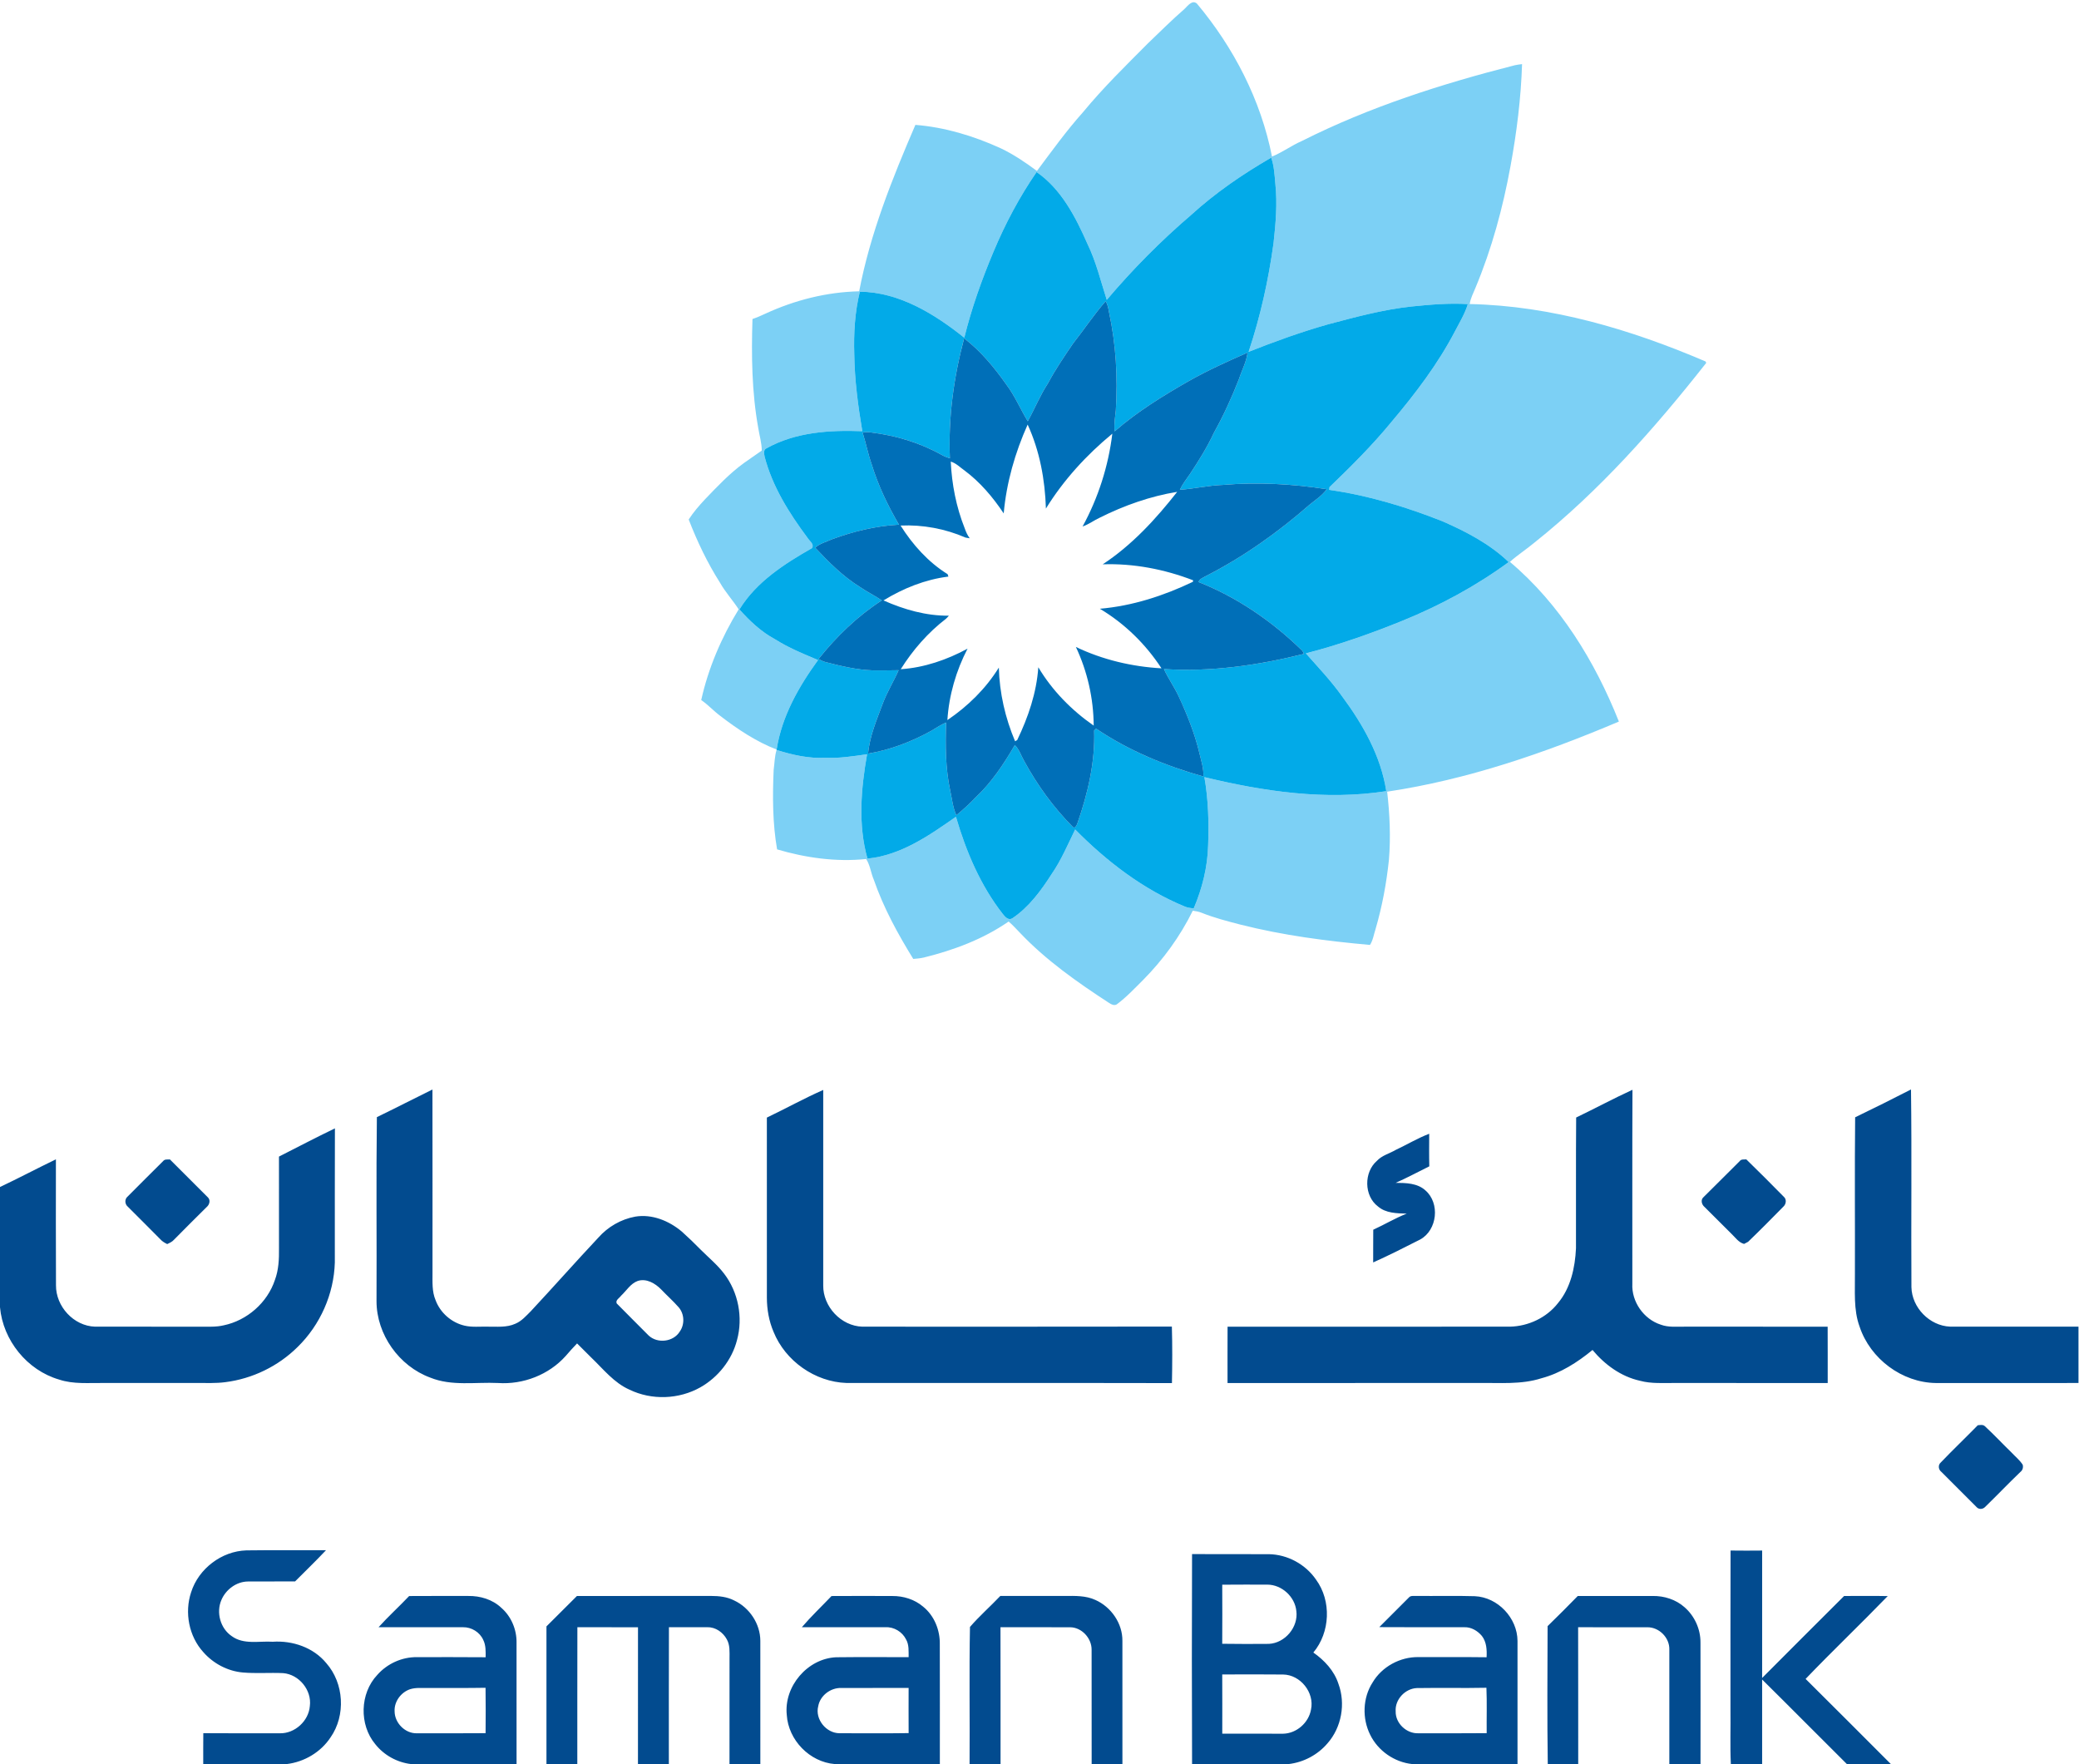 <?xml version="1.0" encoding="UTF-8" standalone="no"?>
<!-- Created with Inkscape (http://www.inkscape.org/) -->

<svg
   version="1.1"
   id="svg2"
   width="1574.667"
   height="1336"
   viewBox="0 0 1574.667 1336"
   sodipodi:docname="Saman-logo.eps"
   xmlns:inkscape="http://www.inkscape.org/namespaces/inkscape"
   xmlns:sodipodi="http://sodipodi.sourceforge.net/DTD/sodipodi-0.dtd"
   xmlns="http://www.w3.org/2000/svg"
   xmlns:svg="http://www.w3.org/2000/svg">
  <defs
     id="defs6" />
  <sodipodi:namedview
     id="namedview4"
     pagecolor="#ffffff"
     bordercolor="#000000"
     borderopacity="0.25"
     inkscape:showpageshadow="2"
     inkscape:pageopacity="0.0"
     inkscape:pagecheckerboard="0"
     inkscape:deskcolor="#d1d1d1" />
  <g
     id="g8"
     inkscape:groupmode="layer"
     inkscape:label="ink_ext_XXXXXX"
     transform="matrix(1.333,0,0,-1.333,0,1336)">
    <g
       id="g10"
       transform="scale(0.1)">
      <path
         d="m 6729.6,9970.9 c 18.4,17.2 44.1,54.7 71.2,31.3 209.2,-249.7 363.7,-548.4 426.7,-869.3 59.5,24.2 111.5,63.3 170.4,88.9 383.4,193.2 794.4,324.5 1209.5,430.1 13.4,3.1 27.1,4.5 41,6.3 -6.2,-194.4 -30.4,-387.9 -65.5,-579 -43.2,-236.5 -106.4,-470.1 -199.3,-692.1 -12.2,-30.2 -27.9,-59.4 -32.9,-92 463.9,-9.8 916.2,-144.5 1340,-326.1 1.1,-2 3.2,-6.1 4.3,-8.2 -291.3,-370.2 -606.1,-726 -975.5,-1020.5 -45.5,-38.2 -96,-70.3 -140.2,-110.1 283.8,-239.4 483.3,-564.9 619.3,-907.3 -422.6,-179.1 -861.3,-330.2 -1316.7,-398.2 14.8,-128.3 20.6,-257.9 10.1,-386.9 -13.9,-133.4 -38.6,-265.7 -76.2,-394.4 -10,-29.9 -14,-62.6 -31.5,-89.5 -247.1,22.1 -494,54.3 -734.8,115.2 -75,19.4 -150.3,38.8 -222.4,67.7 -15.9,6.5 -32.9,9 -49.6,11.6 -71.7,-145.5 -168.1,-278.2 -282.2,-393.4 -48.5,-48.2 -95.4,-98.6 -150.6,-139.3 -14.2,-7.8 -30.3,0.3 -42.2,8.2 -180.9,117.9 -359.7,243.2 -508.6,400.7 -20.6,21.3 -40.3,43.3 -62.9,62.3 -144.7,-100.3 -311.9,-162.5 -481.8,-204.6 -19.8,-4.5 -39.9,-6.3 -60,-7.9 -88,142.7 -169.1,291 -224.1,449.8 -16.7,38.4 -20.6,82.4 -43.5,117.9 -170.2,-17.6 -342.7,6.5 -506.1,54.7 -25.9,149.1 -26.1,301.5 -19.5,452.2 5.3,37.6 5.3,76.5 16.6,112.8 89.6,-28.6 182.8,-49.4 277.5,-44.8 79.6,-3.5 158.2,9.2 236.7,20.2 -34.4,-195.2 -52.1,-399.4 2.1,-592.8 189.7,18.5 351.2,131.3 502.8,237.6 57.4,-196.6 139,-389.6 265.9,-551.9 12.6,-16 31.5,-38.6 54.2,-25.2 94,63.2 162.6,156.3 223,250.6 54.8,79.2 92.2,168.2 134.3,254.4 178.9,-181.1 385.8,-340.2 622.5,-437.7 16.1,-7 33.7,-8.6 51,-11.1 48.6,113.7 78.9,235.4 82.1,359.4 4.7,129.2 1.1,259.2 -21.3,386.8 336.7,-81.4 688.3,-133.7 1033.5,-79.7 -30.7,199.4 -132.5,378.8 -251.1,538.7 -61.8,86.9 -135.3,164.4 -205.9,244 188.3,48.6 372.1,113.4 552.1,186.7 212.2,86.6 415.4,196.4 600.5,332 -107.2,103.1 -241.9,173.2 -377.2,232.3 -207,81.7 -422,147 -642.8,178 0.4,3.9 1.3,11.6 1.7,15.5 122.6,117.8 243.4,238 351.4,369.6 135.8,161 264.6,329.7 362.2,517.1 26.1,50.1 56,98.9 72.5,153.3 -107,6.6 -213.9,-2.9 -320.2,-13.7 -163,-17.7 -321.7,-60.6 -479.6,-102.9 -151.5,-43.1 -299.5,-96.9 -445.9,-154.7 66.9,200.6 113,407.9 141.7,617.4 12.3,111.5 22.2,224.3 10.4,336.4 -4.6,50.3 -6.8,101.5 -23.8,149.6 -161.3,-93.5 -316.2,-199.3 -454.2,-325 -172.7,-147.7 -333.2,-309.7 -480,-483.2 -34.3,106.5 -60.3,216.3 -109.4,317.5 -67.3,152.9 -148.5,311.6 -289.3,408.9 -97.6,-141.6 -178.4,-294.2 -244.8,-452.6 -66.7,-158.7 -124.9,-321.5 -166,-488.7 -170,135.5 -369.2,259 -593.5,261.6 -28.3,-115.9 -35.4,-235.9 -31.7,-354.9 2,-147 21.3,-293 45.7,-437.8 -184.2,7.1 -379.1,-4.8 -543.3,-96.8 -20,-7.2 -14.7,-31.2 -11.9,-47.5 44.1,-170 139.4,-321.1 243.2,-460.6 10.7,-17.9 40.5,-36.2 26.1,-59.4 -156.3,-89.4 -316.2,-191.4 -412.3,-348.5 58.7,-65.3 123.2,-126.8 201.2,-168.6 77.1,-49 161.7,-83.7 245.6,-118.8 -110.2,-151.4 -206.6,-321.1 -235.4,-508.5 -116.3,45.1 -221.6,115.3 -320.1,191 -37.9,28 -69.5,63.6 -108.4,90.2 40.4,182 115.4,356.4 212.8,515.3 -33.3,51.8 -75.5,97.3 -105.9,151.1 -71.9,113 -129.8,234.7 -178.1,359.5 26.7,41.2 58.9,78.5 92.4,114.3 70.1,72.9 139.8,147.4 222.1,206.9 33.1,24.2 67.7,46.3 100.8,70.4 -0.5,43.5 -13.2,85.3 -20,127.9 -36.9,204.2 -39.4,412.7 -32.9,619.5 24.9,8.3 48.9,18.8 72.6,30 167.2,77.2 349.3,123.5 533.7,127.3 62.6,328.3 187.7,640 319.4,945.6 167.4,-13.2 330.9,-62.9 483.4,-132.2 74,-35.1 141.8,-80.9 207.3,-129.6 84.5,113.3 167.5,228.5 261.9,334.1 114.2,138.6 242.8,264.3 369.3,391.5 68.3,65.2 135,132.2 206.4,194.1"
         style="fill:#7cd0f5;fill-opacity:1;fill-rule:nonzero;stroke:none"
         id="path12" />
      <path
         d="m 6768.7,8801.9 c 138,125.7 292.9,231.5 454.2,325 17,-48.1 19.2,-99.3 23.8,-149.6 11.8,-112.1 1.9,-224.9 -10.4,-336.4 -28.7,-209.5 -74.8,-416.8 -141.7,-617.4 146.4,57.8 294.4,111.6 445.9,154.7 157.9,42.3 316.6,85.2 479.6,102.9 106.3,10.8 213.2,20.3 320.2,13.7 -16.5,-54.4 -46.4,-103.2 -72.5,-153.3 -97.6,-187.4 -226.4,-356.1 -362.2,-517.1 -108,-131.6 -228.8,-251.8 -351.4,-369.6 -0.4,-3.9 -1.3,-11.6 -1.7,-15.5 220.8,-31 435.8,-96.3 642.8,-178 135.3,-59.1 270,-129.2 377.2,-232.3 -185.1,-135.6 -388.3,-245.4 -600.5,-332 -180,-73.3 -363.8,-138.1 -552.1,-186.7 70.6,-79.6 144.1,-157.1 205.9,-244 118.6,-159.9 220.4,-339.3 251.1,-538.7 -345.2,-54 -696.8,-1.7 -1033.5,79.7 22.4,-127.6 26,-257.6 21.3,-386.8 -3.2,-124 -33.5,-245.7 -82.1,-359.4 -17.3,2.5 -34.9,4.1 -51,11.1 -236.7,97.5 -443.6,256.6 -622.5,437.7 -42.1,-86.2 -79.5,-175.2 -134.3,-254.4 -60.4,-94.3 -129,-187.4 -223,-250.6 -22.7,-13.4 -41.6,9.2 -54.2,25.2 -126.9,162.3 -208.5,355.3 -265.9,551.9 -151.6,-106.3 -313.1,-219.1 -502.8,-237.6 -54.2,193.4 -36.5,397.6 -2.1,592.8 -78.5,-11 -157.1,-23.7 -236.7,-20.2 -94.7,-4.6 -187.9,16.2 -277.5,44.8 l 0.3,2.2 c 28.8,187.4 125.2,357.1 235.4,508.5 -83.9,35.1 -168.5,69.8 -245.6,118.8 -78,41.8 -142.5,103.3 -201.2,168.6 96.1,157.1 256,259.1 412.3,348.5 14.4,23.2 -15.4,41.5 -26.1,59.4 -103.8,139.5 -199.1,290.6 -243.2,460.6 -2.8,16.3 -8.1,40.3 11.9,47.5 164.2,92 359.1,103.9 543.3,96.8 -24.4,144.8 -43.7,290.8 -45.7,437.8 -3.7,119 3.4,239 31.7,354.9 224.3,-2.6 423.5,-126.1 593.5,-261.6 41.1,167.2 99.3,330 166,488.7 66.4,158.4 147.2,311 244.8,452.6 140.8,-97.3 222,-256 289.3,-408.9 49.1,-101.2 75.1,-211 109.4,-317.5 146.8,173.5 307.3,335.5 480,483.2 M 6097.9,8072 c -50.4,-73.9 -100.8,-147.9 -143.1,-227 -44.9,-68.4 -75.5,-144.6 -115,-215.9 -42,68.9 -73.2,144.3 -122.1,209.1 -68.4,97 -144.9,189.4 -239.4,262.2 -59.3,-221.8 -90.7,-452.1 -81,-681.9 -16.7,5.2 -33,11.6 -48.1,20.3 -123.1,68.7 -260.5,109.9 -400.1,126.8 -15.9,2.6 -32,2.3 -47.9,-0.3 19.4,-60 30.8,-122.2 52,-181.6 36.8,-120.1 91.5,-233.8 154.8,-342.1 -129.8,-6.9 -257.5,-37.6 -379.3,-82.5 -32.9,-14.7 -69.3,-24 -97.1,-48 77.5,-82.5 158.3,-163.8 255.1,-223.8 39.8,-27.7 83.9,-48.3 123.7,-75.9 -137.7,-89.4 -257.5,-204.5 -359.3,-333 12.4,-6.7 25,-13.8 39,-17.3 88.4,-22.8 178.1,-44.4 269.7,-47.3 48.7,-0.9 97.5,0.4 146.2,0.9 -28.2,-64.5 -66,-124.4 -90.5,-190.6 -34.2,-91.9 -74.2,-184.6 -83,-283 125.8,20.6 246.1,67.3 357.6,128.5 28,16.9 55.4,35 85.6,47.9 -4.4,-129.7 -3.7,-260.9 23.7,-388.4 10.2,-46.3 14.6,-94.7 34.5,-138.3 39.3,32.2 76.8,66.7 111.8,103.5 90,84.7 158.7,189.1 220.6,295.3 25.3,-25.2 35.5,-60.5 53.1,-90.8 74.1,-136.1 166,-263 275.1,-373.1 14.6,-15.5 24.2,10.7 28.3,21.5 58.3,168.5 100.3,345.8 94.1,525.1 2.7,2.7 8.1,8.1 10.8,10.8 185.5,-125.3 394.9,-211.8 609.9,-272.1 2.6,45.4 -12.5,88.8 -22.5,132.3 -26.6,112.6 -70.3,220.3 -118.8,325.1 -24.7,52.6 -59,100.1 -82.9,152.9 267.5,-17.3 535.9,21.4 795.2,86 -3.3,9.8 -8,18.9 -16.2,25.2 -167.8,162.5 -364.7,297.4 -582.4,383.3 6.3,18.2 25.3,24.3 40.5,33.1 214.1,109.1 411.3,249.3 591.8,407.3 33.7,27.2 70.7,51.5 96.5,86.9 -194.6,30.1 -392.9,41.1 -589.4,24.4 -82.5,-2.8 -163.3,-22 -245.5,-27.6 15.2,32.1 36.9,60.2 57.2,89.1 50.2,75.7 98.3,153.1 136.7,235.5 54.8,98.2 101.5,200.9 142.5,305.6 15.9,49.7 42.2,96.6 48.3,149 -113.7,-49.9 -227.2,-101.1 -335.4,-162.4 -146.9,-84.1 -291.9,-173.5 -419.8,-285 -4.2,39.6 2.4,79 6.7,118.2 11.7,187.2 1,376.5 -38.8,560 -3.7,21.2 -7.4,42.8 -19.2,61.1 -66.3,-75.8 -121.8,-160 -184.2,-239"
         style="fill:#02aae8;fill-opacity:1;fill-rule:nonzero;stroke:none"
         id="path14" />
      <path
         d="m 6097.9,8072 c 62.4,79 117.9,163.2 184.2,239 11.8,-18.3 15.5,-39.9 19.2,-61.1 39.8,-183.5 50.5,-372.8 38.8,-560 -4.3,-39.2 -10.9,-78.6 -6.7,-118.2 127.9,111.5 272.9,200.9 419.8,285 108.2,61.3 221.7,112.5 335.4,162.4 -6.1,-52.4 -32.4,-99.3 -48.3,-149 -41,-104.7 -87.7,-207.4 -142.5,-305.6 -38.4,-82.4 -86.5,-159.8 -136.7,-235.5 -20.3,-28.9 -42,-57 -57.2,-89.1 82.2,5.6 163,24.8 245.5,27.6 196.5,16.7 394.8,5.7 589.4,-24.4 -25.8,-35.4 -62.8,-59.7 -96.5,-86.9 -180.5,-158 -377.7,-298.2 -591.8,-407.3 -15.2,-8.8 -34.2,-14.9 -40.5,-33.1 217.7,-85.9 414.6,-220.8 582.4,-383.3 8.2,-6.3 12.9,-15.4 16.2,-25.2 -259.3,-64.6 -527.7,-103.3 -795.2,-86 23.9,-52.8 58.2,-100.3 82.9,-152.9 48.5,-104.8 92.2,-212.5 118.8,-325.1 10,-43.5 25.1,-86.9 22.5,-132.3 -215,60.3 -424.4,146.8 -609.9,272.1 -2.7,-2.7 -8.1,-8.1 -10.8,-10.8 6.2,-179.3 -35.8,-356.6 -94.1,-525.1 -4.1,-10.8 -13.7,-37 -28.3,-21.5 -109.1,110.1 -201,237 -275.1,373.1 -17.6,30.3 -27.8,65.6 -53.1,90.8 -61.9,-106.2 -130.6,-210.6 -220.6,-295.3 -35,-36.8 -72.5,-71.3 -111.8,-103.5 -19.9,43.6 -24.3,92 -34.5,138.3 -27.4,127.5 -28.1,258.7 -23.7,388.4 -30.2,-12.9 -57.6,-31 -85.6,-47.9 -111.5,-61.2 -231.8,-107.9 -357.6,-128.5 8.8,98.4 48.8,191.1 83,283 24.5,66.2 62.3,126.1 90.5,190.6 -48.7,-0.5 -97.5,-1.8 -146.2,-0.9 -91.6,2.9 -181.3,24.5 -269.7,47.3 -14,3.5 -26.6,10.6 -39,17.3 101.8,128.5 221.6,243.6 359.3,333 -39.8,27.6 -83.9,48.2 -123.7,75.9 -96.8,60 -177.6,141.3 -255.1,223.8 27.8,24 64.2,33.3 97.1,48 121.8,44.9 249.5,75.6 379.3,82.5 -63.3,108.3 -118,222 -154.8,342.1 -21.2,59.4 -32.6,121.6 -52,181.6 15.9,2.6 32,2.9 47.9,0.3 139.6,-16.9 277,-58.1 400.1,-126.8 15.1,-8.7 31.4,-15.1 48.1,-20.3 -9.7,229.8 21.7,460.1 81,681.9 94.5,-72.8 171,-165.2 239.4,-262.2 48.9,-64.8 80.1,-140.2 122.1,-209.1 39.5,71.3 70.1,147.5 115,215.9 42.3,79.1 92.7,153.1 143.1,227 m -258.8,-461.7 c -71.6,-159.6 -120.4,-330.1 -136,-504.7 -61.4,92.2 -133.9,177.8 -223.1,244.3 -25.3,17.5 -47.5,41.4 -77.8,50.1 6.1,-129 31.1,-257.8 78.9,-378 7.1,-20.4 15.9,-40.4 28.9,-57.8 -5.9,1 -17.9,3.1 -23.9,4.1 -115.6,50.3 -243.1,74 -369.1,68.3 68.7,-108.8 157.3,-208 267.3,-276.2 1.1,-3.5 3.3,-10.3 4.5,-13.7 -131.3,-16.2 -256.6,-66.6 -368.8,-135.5 116.8,-51.9 242.7,-88 371.4,-86.7 -4.9,-6.2 -10.3,-12 -16.1,-17.3 -102.6,-78.6 -188.7,-177.5 -257.3,-286.8 133.4,8.9 262.6,53.4 379.7,116.8 -65.2,-125.3 -105.7,-264.8 -114.6,-405.8 116,78.3 218.5,178.8 292.3,298.2 3.7,-143.9 36.3,-286.3 92.4,-418.6 3,1.7 9,5.3 12,7 62.6,129.8 110,268.9 119.9,413.5 78.4,-131.8 189,-244.3 314.7,-331.5 -0.9,153.8 -35.7,307.7 -101.3,446.9 151.8,-72.7 318.6,-112.1 486.4,-121.4 -89.5,137.1 -209.4,254.6 -350.2,338.4 184,15.6 362.7,73.6 528.6,153 0.4,2.1 1.2,6.4 1.6,8.6 -163.2,63 -338.7,96.8 -513.8,90.8 165.8,109 301.5,256.7 423.1,411.8 -152.8,-24.9 -300.8,-77.2 -439,-146.3 -33.7,-15.4 -63.4,-38.6 -98.6,-50.5 89,162.6 146.7,343.3 169,527.2 -146.9,-120.9 -277.1,-263.3 -377.3,-425.4 -5.1,163.5 -35.2,327.9 -103.8,477.2"
         style="fill:#006fb8;fill-opacity:1;fill-rule:nonzero;stroke:none"
         id="path16" />
      <path
         d="m 2141.4,3675.5 c 105.9,51.1 210.2,105.3 315.8,156.9 0.8,-347.5 0,-694.9 0.3,-1042.4 0.2,-51.5 -3.3,-105.4 17.3,-153.9 26.4,-71.9 90.5,-128.1 165.1,-145.3 42.6,-9.9 86.6,-4.6 129.9,-5.7 52.9,0.7 108.6,-6.1 158.3,16.6 35.9,14.8 61.6,45 88.5,71.7 128.8,138 253.7,279.6 382.9,417.2 54.3,61.7 129.1,104.9 210.1,119.7 95.2,15.8 192,-23.9 264.1,-84.6 37.3,-33.4 73.4,-68.1 108.4,-103.9 44.7,-44.6 94,-85.2 132.4,-135.7 80.8,-105.4 108.2,-248.9 73.3,-376.9 -28.8,-112.9 -107,-211.3 -208,-268.6 C 3858,2071.8 3703,2066 3577,2127.1 c -88.6,38.9 -149.1,117.2 -217.4,182.4 -26.7,27.1 -53.8,53.6 -80.7,80.4 -22.3,-23 -43.7,-47 -64.6,-71.3 -95.6,-106.9 -241.7,-163.3 -384.3,-153.6 -128.5,6.2 -263.2,-19.2 -385.8,30.9 -176.8,65.2 -304.6,244.8 -304.8,433.7 1.7,348.6 -2.4,697.3 2,1045.9 m 1482.1,-930.7 c -40.8,-14.9 -63.8,-55.2 -94.4,-83.7 -9.2,-13.4 -33.2,-24.8 -25,-43.9 59.8,-61.6 121.6,-121.3 181.7,-182.6 50.6,-47 140.6,-36.3 176.9,23 28.8,41 26.3,100.8 -7.2,138.4 -31.1,35.4 -66.6,66.7 -99,100.9 -33.7,34.3 -83.6,64 -133,47.9 m 733.8,928.1 c 107.3,51.3 211.5,109.2 320.3,157.1 -0.4,-370.1 -0.4,-740.1 0,-1110.1 -1.6,-120.6 101.3,-231.4 222.6,-234.8 586.1,0.2 1172.3,-0.7 1758.4,0.5 3.1,-106.9 2.5,-214.1 0.4,-321.1 -616.3,1.4 -1232.7,0 -1849.1,0.7 -179,5.9 -347.6,124.8 -414.6,290.7 -26.2,61.1 -37.7,127.7 -37.9,193.9 -0.2,341 0.1,682 -0.1,1023.1 m 4598.5,0.5 c 107.1,51.4 211.9,108 319.9,157.5 -1.7,-367 -0.3,-734.1 -0.7,-1101.1 -5.6,-102.1 64.4,-202.3 161.6,-233.3 42.6,-16.1 88.8,-10.9 133.4,-11.4 271.6,-0.2 543.2,0.3 814.8,-0.3 0.8,-106.6 0,-213.3 0.3,-319.9 -288.5,0.5 -577,0 -865.5,0.2 -67.3,0.8 -135.7,-5.2 -201.4,12.7 -107.6,23.8 -199.8,91.4 -269.4,174.9 -86,-70.5 -181.8,-131.9 -290.3,-160.7 -115.9,-37.2 -238.7,-25 -358.3,-26.9 -475.1,-0.1 -950.2,0.2 -1425.3,-0.2 0.1,106.7 -0.4,213.4 0.2,320 534.8,0.4 1069.6,0 1604.4,0.2 104.4,2.2 208.3,50.9 272.9,133.7 72.2,86.2 97.2,201.6 102.4,311.4 0.8,247.7 -1.1,495.5 1,743.2 m 1585.2,1.2 c 106.5,51.2 212.2,104.3 317.4,158.1 4.9,-374.3 0.1,-748.8 2.4,-1123.2 2.6,-116.1 103.1,-219.5 219.4,-224.2 243.2,-0.5 486.5,0 729.8,-0.2 V 2165 c -270.2,0.1 -540.4,0.2 -810.5,-0.1 -192.4,2.6 -372.3,137.6 -432.9,319.4 -36.2,98 -25.4,203.7 -26.9,305.9 0.9,294.8 -1.8,589.6 1.3,884.4 M 1585.1,3451.4 c 105.8,53.8 211,108.7 317.9,160.3 -1,-254 -0.3,-508.1 -0.5,-762.1 -5.1,-179.3 -83.2,-355 -211.6,-480.1 -110.2,-109.4 -257.2,-180.6 -411.2,-199.8 -52.9,-6.9 -106.2,-4.3 -159.3,-4.6 -176.798,0 -353.599,0 -530.4,0 -85.102,1.2 -172.398,-8 -254.602,19.6 C 154,2237.6 16.898,2407.6 0,2595.4 v 683.1 c 106.801,50.6 211.301,106 317.699,157.3 0,-238.4 -0.898,-476.8 0.403,-715.2 -1.301,-120.5 100.597,-231.9 222.199,-235.5 200,-0.2 400,0.1 599.999,-0.1 43.7,0.2 87.9,-2.6 130.8,7.7 132.9,27.7 248.2,128.6 291,257.9 21.4,57.3 23.9,119.2 23.1,179.8 -0.3,173.7 -0.1,347.3 -0.1,521 m 6345.9,38.2 c 63.5,29.8 124.2,66.4 189.8,91.5 -0.3,-61.7 -1.1,-123.4 0.5,-185.1 -63.6,-31.5 -126.1,-65.1 -190.9,-93.8 58,-0.5 123.3,-1.2 168.8,-42.9 83.9,-72.4 67.9,-225.4 -29.5,-278.9 -88.3,-45 -177,-89.8 -267.3,-130.4 0.4,62 -0.2,124 0.5,185.9 64,29.1 124.5,65.8 190.1,91.4 -56,1.6 -118.9,2.1 -163.6,41 -79.6,60.3 -80.3,194.4 -5.7,258.9 28.7,31.2 71.7,41.3 107.3,62.4 M 926.699,3425.5 c 9.199,12.5 25.403,8.6 38.801,9.7 71.9,-71.3 143.3,-143.2 215,-214.8 17.1,-15.4 10.1,-42.2 -6,-55.5 -62.1,-61.5 -124.1,-123.1 -185.398,-185.4 -10.301,-12.2 -25,-18.4 -39.102,-25.2 -14.102,7 -28,14.9 -38.5,26.8 -61.199,62.3 -123.398,123.5 -185,185.4 -18,14.6 -19.301,43.6 -0.801,58.3 66.903,67 133.602,134.2 201,200.7 m 8958.401,0.1 c 8.7,12.4 24.4,8.5 37.5,9.9 71.6,-69.5 142,-140.2 211.9,-211.3 18.4,-14.9 14.9,-42.8 -1.7,-57.6 -66.1,-67.1 -132.2,-134.2 -200.1,-199.4 -5.7,-3 -17.1,-9 -22.8,-12 -30.6,8 -48.3,35 -69.8,55.6 -51.7,51.5 -103.1,103.4 -155.1,154.6 -16.2,13.3 -23.3,40.6 -5.5,55.6 69.2,67.5 136.6,136.9 205.6,204.6 M 11237.8,1925 c 13.5,1.1 29.9,5.2 40.9,-6 52.1,-48 100.4,-100.1 151.4,-149.5 21,-22.8 46,-42.3 62.9,-68.7 4.2,-15.4 -0.2,-31.5 -13.2,-41.2 -67.9,-65.2 -132.9,-133.3 -200.4,-198.9 -13.8,-14.1 -36.1,-15.3 -49.3,0.2 -66.6,66.4 -133.2,132.9 -199.5,199.5 -16.5,12.6 -19.7,38.4 -3.6,52.5 68.9,72 141.1,140.8 210.8,212.1 M 1086,976.398 c 42.5,133.802 173.3,233.402 313.9,237.702 150.8,2.1 301.6,0.2 452.4,0.9 -56.9,-60.7 -117.1,-118.2 -175.6,-177.3 -89.1,-0.5 -178.1,0.2 -267.2,-0.4 -65.8,-0.3 -126.5,-45.499 -151.6,-105.3 -30.7,-71 -5.6,-161.699 58.8,-205.102 67.3,-49.699 155.7,-27 233.2,-31.898 112.8,7.5 231,-32.602 304,-121.398 101,-114.301 111.7,-296.903 24.3,-422 C 1822.8,67.5 1728.8,11.898 1629.1,0 h -474.3 c 0,58.602 -0.3,117.102 0.4,175.5 144.9,-1.199 289.7,-0.398 434.5,-0.602 85.6,-2 164.2,69.704 170.9,154.801 11.7,90.199 -61.2,179.602 -151.7,187 -76.3,3.5 -152.9,-2.898 -229.1,3.602 -85.9,7.597 -167.3,50.597 -224.1,115.199 -82.4,90.102 -108.3,225.602 -69.7,340.898 M 9832.6,309.699 c 0.4,301.199 -0.7,602.403 0.5,903.501 59.8,-0.9 119.7,-0.7 179.5,-0.1 -0.2,-241.299 0.1,-482.6 -0.1,-723.901 155,155.5 310.2,310.801 465.8,465.699 82.6,0 165.2,1.204 247.8,-0.5 -153.6,-158.796 -313.8,-311.199 -466.6,-470.597 162.2,-160.5 323,-322.5 484.5,-483.801 h -250 c -160.9,159.699 -320.2,321.102 -481.5,480.398 0.2,-160.097 0,-320.296 0,-480.398 h -177.8 c -4.9,103.102 -0.7,206.5 -2.1,309.699 M 6773.4,0 c -1.7,397.602 -1.5,795.398 -0.1,1193 145.5,-1.1 291,0.2 436.5,-0.5 105.8,-1.7 207.9,-57.3 267.8,-144.4 88.6,-120.901 81,-299.799 -15.1,-414.401 62.8,-44.097 118.4,-103.301 142.4,-177.5 42,-113.097 17.8,-248.097 -62.2,-338.597 C 7487.1,52.301 7406.7,9.699 7321.4,0 h -548 m 171.4,1019.1 c 0.6,-111.901 0.6,-223.799 -0.1,-335.702 88.4,-1.5 177,-1.097 265.5,-0.5 91.8,4.801 167.7,95.301 155.7,186.5 -8.1,81.704 -83,150.002 -165.1,150.102 -85.4,0.1 -170.7,0.4 -256,-0.4 m 0,-509.998 c 0.7,-112.102 0.2,-224.204 0.2,-336.301 115.1,-0.301 230.2,0 345.3,-0.301 76.7,1.199 145.7,62.102 158.9,137.199 20.9,96.403 -60.1,197.903 -158.7,199.102 -115.3,1.301 -230.5,0.699 -345.7,0.301 m -4620,445.597 c 111.9,0.801 223.7,0.301 335.6,0.403 67.8,1 137.9,-19.602 187.9,-67.102 56.5,-49 87.8,-123.5 86.7,-198 0.3,-230 0,-460 0.1,-690 h -599.2 c -79.2,9.102 -154.2,50.5 -203.6,113.102 -92.3,110.597 -87.8,288.699 11.5,393.5 56.4,64.097 140.5,102.199 226,100.898 129.9,-0.199 259.8,0.699 389.6,-0.602 0.3,33.301 1.7,68.102 -13.6,98.602 -19.6,44.102 -67,72.898 -114.9,72 -160,-0.199 -319.9,0 -479.9,0 55.4,61.602 116.9,117.102 173.8,177.199 M 2329.3,425 c -51.4,-17.801 -90.2,-70.301 -87.1,-125.398 0.3,-66.403 60.2,-126.903 127.3,-124.704 129.8,0.301 259.7,-0.699 389.6,0.602 0.5,86 1.2,172 -0.2,257.898 -109.6,-2.097 -219.2,-0.398 -328.8,-1 -33.7,-0.597 -68.3,3.102 -100.8,-7.398 m 948.9,529.898 c 254.1,0.5 508.2,-0.097 762.3,0.301 44.6,0 90.8,-4.801 131.1,-25.699 87,-40.602 148.3,-132.5 148.6,-229.102 0.4,-233.5 0,-466.898 0.1,-700.398 L 4145,0 c 0.1,200.102 -0.2,400.199 0.2,600.301 -0.1,36.597 3.4,75.801 -15.7,108.801 -21.3,39.199 -63.6,69.398 -109.3,68.296 -73.1,0.403 -146.2,-0.296 -219.3,0.204 C 3799.8,518.398 3800.7,259.199 3800.4,0 h -175.5 c 0.1,259.102 -0.3,518.102 0.2,777.102 -114.8,0.699 -229.6,-0.102 -344.4,0.5 C 3279.9,518.398 3280.6,259.199 3280.3,0 H 3105 c 0.1,260.699 0.1,521.5 0,782.199 57.6,57.699 115.2,115.403 173.2,172.699 m 1446.6,-0.199 c 115.2,0.602 230.4,0.699 345.5,0.102 62.8,0.5 126.4,-19.102 174.6,-60.199 63.7,-51.204 96.8,-133.602 95.1,-214.5 0.8,-226.704 0.1,-453.403 0.3,-680.102 h -596.9 c -143,11.5 -264,136.199 -272.9,279.102 -16.9,161.898 117,320.097 280.1,327.699 137.4,1.699 274.9,0.398 412.3,0.597 -0.5,33.903 3,70.204 -14.6,100.704 -21.3,43.398 -68.9,72 -117.3,69.398 -158.3,-0.199 -316.6,0 -474.9,0 53.1,62 112.5,118.102 168.7,177.199 m -75.6,-625.801 c -19.3,-74.097 45.5,-153.898 121.3,-153.699 130.8,-0.097 261.6,-1.301 392.4,0.699 -0.6,85.602 -0.2,171.204 -0.1,256.801 -127.7,-0.597 -255.3,-0.097 -382.8,-0.301 -60.8,1.5 -119.9,-42.898 -130.8,-103.5 m 1034.7,626.301 c 121.9,-0.301 243.8,0 365.7,0 58.8,0.301 120.2,2.5 174.9,-23 89.2,-39.801 154.1,-133.301 153,-232 0.2,-233.398 -0.1,-466.801 0.1,-700.199 h -174.8 c -0.5,216.5 0.2,433.102 -0.3,649.602 0.6,65.398 -56.1,127.398 -122.3,127.597 -131.8,0.602 -263.7,-0.097 -395.5,0.199 0.9,-259.097 0.1,-518.296 0.4,-777.398 h -176 c 2,259.602 -2.8,519.602 2.3,779 53.6,62.102 116,116.602 172.5,176.199 m 2320.9,-9.398 c 11,13.699 29.9,7.801 45.1,9.398 110,-1.199 220,1.903 330,-1.5 130.7,-5.699 241.9,-123.699 242.6,-254 0.1,-233.199 0,-466.5 0,-699.699 h -598.4 c -101.1,10.5 -194.3,75.301 -238.8,166.602 -46.1,92.398 -42.7,209.5 13.7,296.796 53,89.903 156.8,146.102 260.9,144.301 129,-0.801 258,0.903 386.9,-0.898 2.3,41.699 -0.1,86.801 -26.7,121.199 -24.4,29 -60.7,50.898 -99.5,49.398 -161.2,0.301 -322.4,-0.597 -483.5,0.602 56,55.898 111.6,112.199 167.7,167.801 M 7930.3,299.398 C 7928.5,231.199 7992.6,171.801 8060,175 c 129.1,0.199 258.3,-0.801 387.4,0.602 -0.9,86 2.1,172 -1.5,257.898 -131.8,-2.699 -263.7,0.398 -395.5,-1.699 -66.5,-3 -125.1,-65.301 -120.1,-132.403 m 1034.5,655.403 c 142,0.5 283.9,0.398 425.9,0.199 65,0.898 131.2,-19.898 180.3,-63.398 57.7,-49.704 91.9,-125.204 91.2,-201.5 0.7,-230 0.2,-460.102 0.2,-690.102 h -177.2 c 0,216.602 0,433.102 0,649.699 2.5,67.602 -57.3,127.903 -124.4,127.602 -131.3,0.301 -262.5,-0.102 -393.8,0.097 0.9,-259.097 0,-518.296 0.5,-777.398 h -173 c -3.8,261.102 -1.8,522.398 -1,783.602 57.8,56.296 114.9,113.398 171.3,171.199"
         style="fill:#024b8f;fill-opacity:1;fill-rule:nonzero;stroke:none"
         id="path18" />
    </g>
  </g>
</svg>
